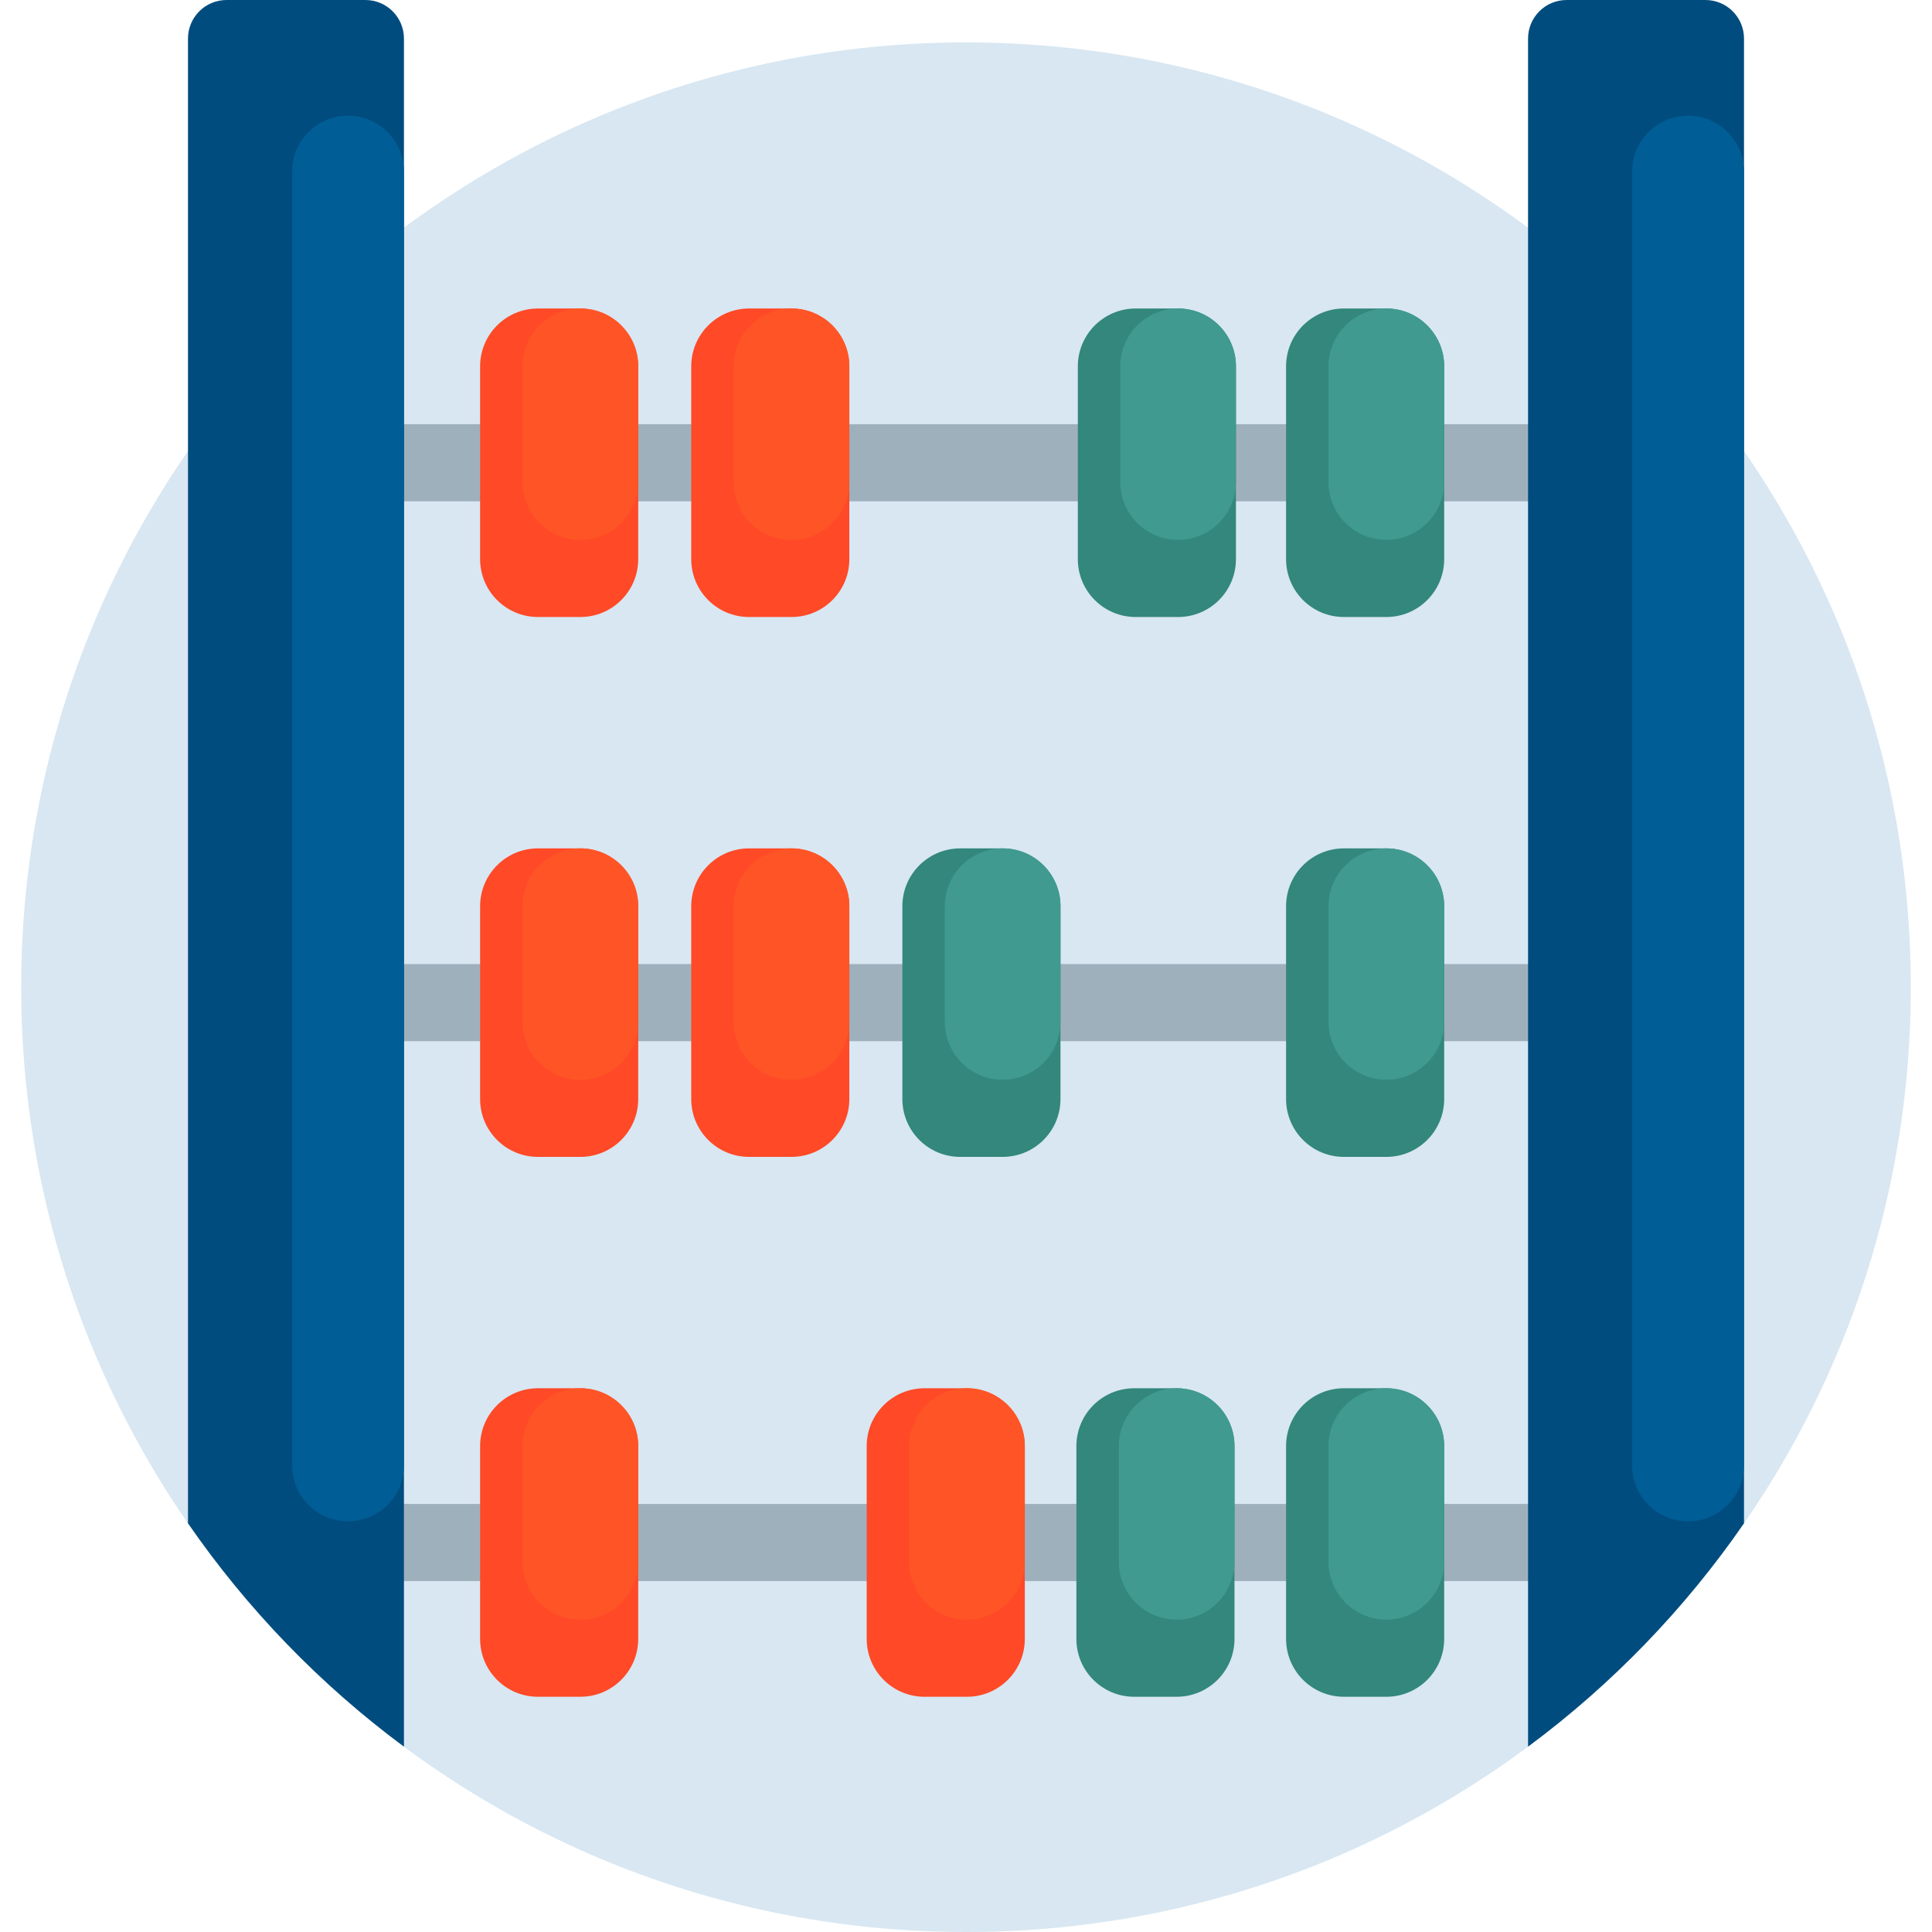 <?xml version="1.0" encoding="iso-8859-1"?>
<!-- Generator: Adobe Illustrator 19.0.0, SVG Export Plug-In . SVG Version: 6.00 Build 0)  -->
<svg xmlns="http://www.w3.org/2000/svg" xmlns:xlink="http://www.w3.org/1999/xlink" version="1.1" id="Capa_1" x="0px" y="0px" viewBox="0 0 501 501" style="enable-background:new 0 0 501 501;" xml:space="preserve" width="512" height="512">
<g>
	<path style="fill:#D8E7F2;" d="M495.5,256c0,135.31-109.69,245-245,245S5.5,391.31,5.5,256s109.69-245,245-245   S495.5,120.69,495.5,256z"/>
	<path style="fill:#9FB0BD;" d="M400.5,110v20h-300v-20H400.5z M100.5,270h300v-20h-300V270z M100.5,410h300v-20h-300V410z"/>
	<path style="fill:#FF4927;" d="M165.5,95v50c0,8.284-6.716,15-15,15h-11c-8.284,0-15-6.716-15-15V95c0-8.284,6.716-15,15-15h11   C158.784,80,165.5,86.716,165.5,95z M150.5,220h-11c-8.284,0-15,6.716-15,15v50c0,8.284,6.716,15,15,15h11c8.284,0,15-6.716,15-15   v-50C165.5,226.716,158.784,220,150.5,220z M150.5,360h-11c-8.284,0-15,6.716-15,15v50c0,8.284,6.716,15,15,15h11   c8.284,0,15-6.716,15-15v-50C165.5,366.716,158.784,360,150.5,360z M205.25,220h-11c-8.284,0-15,6.716-15,15v50   c0,8.284,6.716,15,15,15h11c8.284,0,15-6.716,15-15v-50C220.25,226.716,213.534,220,205.25,220z M205.25,80h-11   c-8.284,0-15,6.716-15,15v50c0,8.284,6.716,15,15,15h11c8.284,0,15-6.716,15-15V95C220.25,86.716,213.534,80,205.25,80z    M250.75,360h-11c-8.284,0-15,6.716-15,15v50c0,8.284,6.716,15,15,15h11c8.284,0,15-6.716,15-15v-50   C265.75,366.716,259.034,360,250.75,360z"/>
	<path style="fill:#FF5526;" d="M165.5,95v30c0,8.284-6.716,15-15,15s-15-6.716-15-15V95c0-8.284,6.716-15,15-15   S165.5,86.716,165.5,95z M150.5,360c-8.284,0-15,6.716-15,15v30c0,8.284,6.716,15,15,15s15-6.716,15-15v-30   C165.5,366.716,158.784,360,150.5,360z M150.5,220c-8.284,0-15,6.716-15,15v30c0,8.284,6.716,15,15,15s15-6.716,15-15v-30   C165.5,226.716,158.784,220,150.5,220z M250.75,360c-8.284,0-15,6.716-15,15v30c0,8.284,6.716,15,15,15s15-6.716,15-15v-30   C265.75,366.716,259.034,360,250.75,360z M205.25,220c-8.284,0-15,6.716-15,15v30c0,8.284,6.716,15,15,15s15-6.716,15-15v-30   C220.25,226.716,213.534,220,205.25,220z M205.25,80c-8.284,0-15,6.716-15,15v30c0,8.284,6.716,15,15,15s15-6.716,15-15V95   C220.25,86.716,213.534,80,205.25,80z"/>
	<path style="fill:#33877C;" d="M320.125,375v50c0,8.284-6.716,15-15,15h-11c-8.284,0-15-6.716-15-15v-50c0-8.284,6.716-15,15-15h11   C313.409,360,320.125,366.716,320.125,375z M260,220h-11c-8.284,0-15,6.716-15,15v50c0,8.284,6.716,15,15,15h11   c8.284,0,15-6.716,15-15v-50C275,226.716,268.284,220,260,220z M359.5,80h-11c-8.284,0-15,6.716-15,15v50c0,8.284,6.716,15,15,15   h11c8.284,0,15-6.716,15-15V95C374.5,86.716,367.784,80,359.5,80z M305.5,80h-11c-8.284,0-15,6.716-15,15v50   c0,8.284,6.716,15,15,15h11c8.284,0,15-6.716,15-15V95C320.5,86.716,313.784,80,305.5,80z M359.5,220h-11c-8.284,0-15,6.716-15,15   v50c0,8.284,6.716,15,15,15h11c8.284,0,15-6.716,15-15v-50C374.5,226.716,367.784,220,359.5,220z M359.5,360h-11   c-8.284,0-15,6.716-15,15v50c0,8.284,6.716,15,15,15h11c8.284,0,15-6.716,15-15v-50C374.5,366.716,367.784,360,359.5,360z"/>
	<path style="fill:#409A8F;" d="M320.125,375v30c0,8.284-6.716,15-15,15s-15-6.716-15-15v-30c0-8.284,6.716-15,15-15   S320.125,366.716,320.125,375z M305.5,80c-8.284,0-15,6.716-15,15v30c0,8.284,6.716,15,15,15s15-6.716,15-15V95   C320.5,86.716,313.784,80,305.5,80z M260,220c-8.284,0-15,6.716-15,15v30c0,8.284,6.716,15,15,15s15-6.716,15-15v-30   C275,226.716,268.284,220,260,220z M359.5,360c-8.284,0-15,6.716-15,15v30c0,8.284,6.716,15,15,15s15-6.716,15-15v-30   C374.5,366.716,367.784,360,359.5,360z M359.5,220c-8.284,0-15,6.716-15,15v30c0,8.284,6.716,15,15,15s15-6.716,15-15v-30   C374.5,226.716,367.784,220,359.5,220z M359.5,80c-8.284,0-15,6.716-15,15v30c0,8.284,6.716,15,15,15s15-6.716,15-15V95   C374.5,86.716,367.784,80,359.5,80z"/>
	<path style="fill:#014C7E;" d="M104.75,10v120v130v42.855V380v10v62.938c-21.698-16.085-40.638-35.673-56-57.925V380v-42.218   v-34.927V260V130V10c0-5.523,4.477-10,10-10h36C100.273,0,104.75,4.477,104.75,10z M442.25,0h-36c-5.523,0-10,4.477-10,10v120v130   v42.855V380v10v62.938c21.698-16.085,40.638-35.673,56-57.925V380v-42.218v-34.927V260V130V10C452.25,4.477,447.773,0,442.25,0z"/>
	<path style="fill:#015D96;" d="M104.75,44.5V380c0,8.008-6.492,14.5-14.5,14.5s-14.5-6.492-14.5-14.5V44.5   c0-8.008,6.492-14.5,14.5-14.5S104.75,36.492,104.75,44.5z M437.75,30c-8.008,0-14.5,6.492-14.5,14.5V380   c0,8.008,6.492,14.5,14.5,14.5s14.5-6.492,14.5-14.5V44.5C452.25,36.492,445.758,30,437.75,30z"/>
</g>















</svg>
